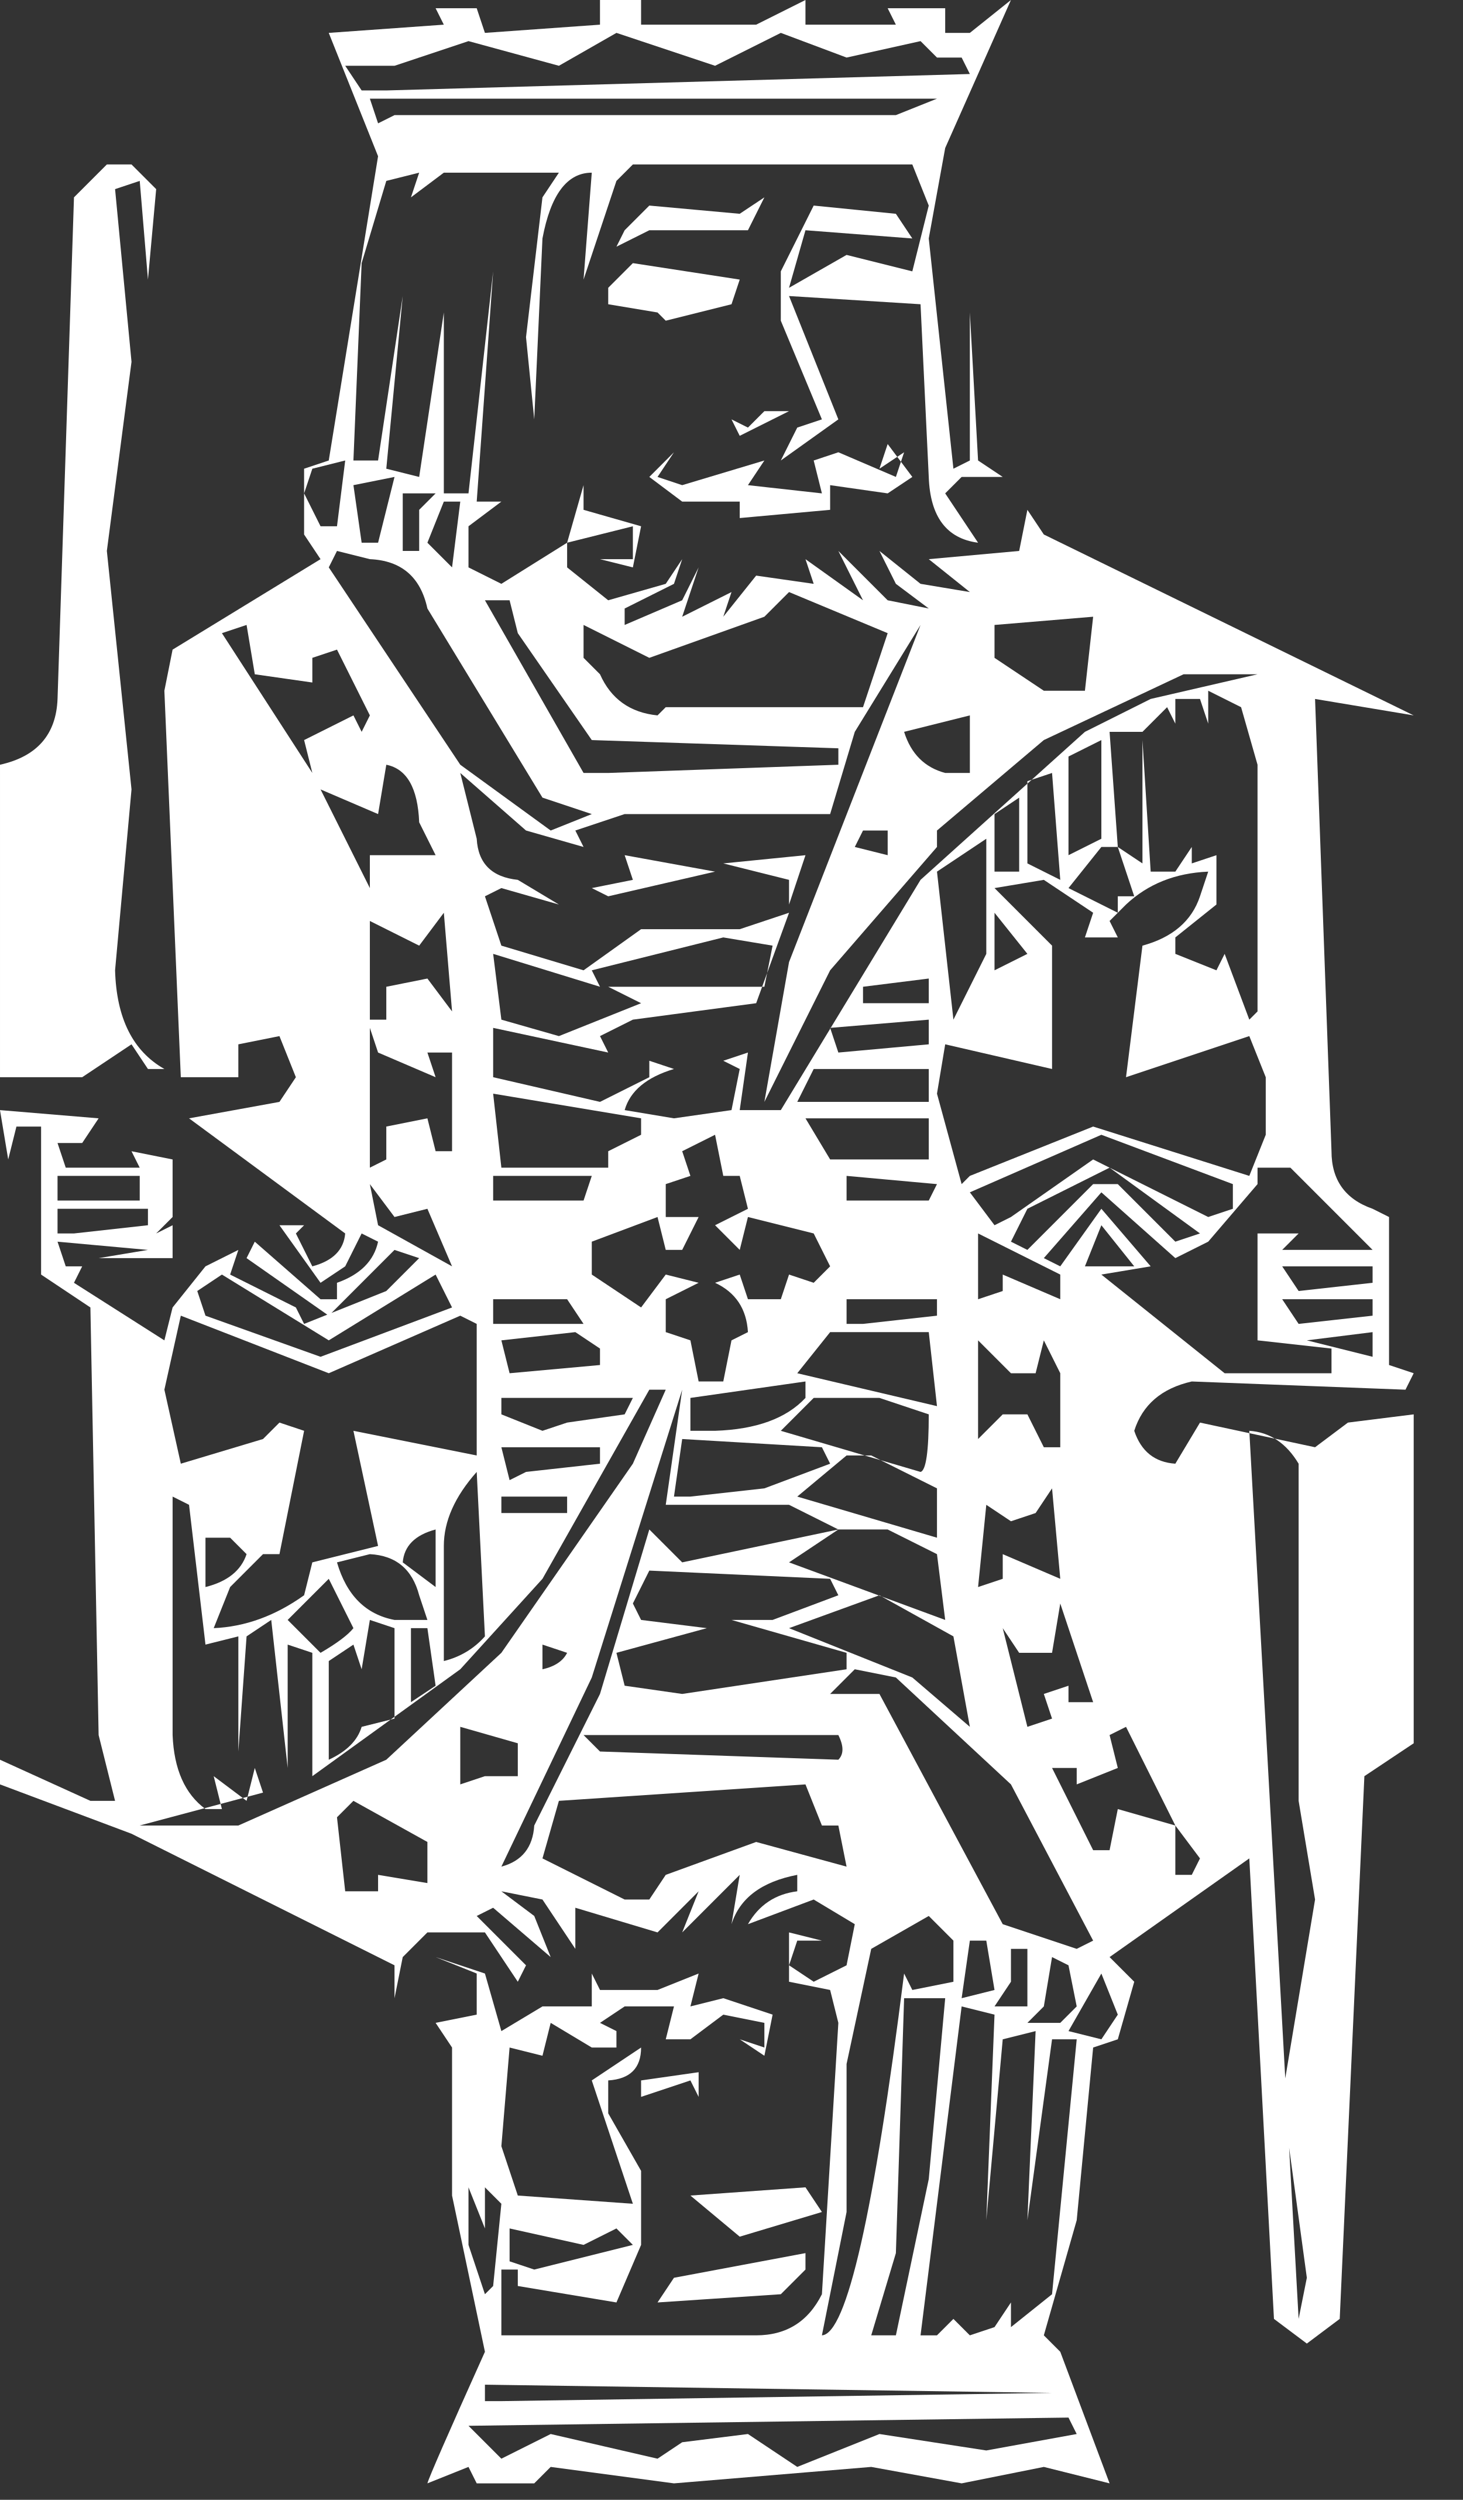 <svg
    xmlns="http://www.w3.org/2000/svg"
    version="1.1"
    width="712"
    height="1216"
    fill="#fff">
  <rect width="100%" height="100%" fill="#333333" stroke="none"/>
  <path
    d="M208 1208l20.001 -7.999l4 8h28l8 -8l60 8l96 -8l44 8l40 -8l32 8l-24 -64l-8 -8l16 -56l8 -84l12 -4l8 -28l-12 -12l68 -48l12 224l16 12l16 -12l12 -264l24 -16v-160l-32 4l-16 12l-56 -12l-12 20c-10 -0.667 -16.667 -6 -20 -16c4 -12.667 13.333 -20.667 28 -24
    l104 4l4 -8l-12 -4v-72l-8 -4c-13.333 -4.667 -20 -14 -20 -28l-8 -220l48 8l-180 -88l-8 -12l-4 20l-44 4l20 16l-24 -4l-20 -16l8 16l16 12l-20 -4l-24 -24l12 24l-28 -20l4 12l-28 -4l-16 20l4 -12l-24 12l8 -24l-8 16l-28 12v-8l24 -12l4 -12l-8 12l-28 8l-20 -16v-12
    l32 -8v16h-16l16 4l4 -20l-28 -8v-12l-8 28l-32 20l-16 -8v-20l16 -12h-12l8 -112l-12 108h-12v-88l-12 80l-16 -4l8 -84l-12 80h-12l4 -96l12 -40l16 -4l-4 12l16 -12h56l-8 12l-8 68l4 40l4 -88c4 -21.333 12 -32 24 -32l-4 52l16 -48l8 -8h136l8 20l-8 32l-32 -8l-28 16
    l8 -28l52 4l-8 -12l-40 -4l-16 32v24l20 48l-12 4l-8 16l28 -20l-24 -60l64 4l4 84c0.667 19.333 8.667 30 24 32l-16 -24l8 -8h20l-12 -8l-4 -72v72l-8 4l-12 -112l8 -44l32 -72l-20 16h-12v-12h-28l4 8h-44v-12l-24 12h-56v-12h-20v12l-56 4l-4 -12h-20l4 8l-56 4
    l24 60l-24 148l-12 4v32l8 12l-72 44l-4 20l8 188h28v-16l20 -4l8 20l-8 12l-44 8l76 56c-0.667 8 -6 13.333 -16 16l-8 -16l4 -4h-12l20 28l12 -8l8 -16l8 4c-2 9.333 -8.667 16 -20 20v8h-8l-32 -28l-4 8l40 28l32 -32l12 4l-16 16l-40 16l-4 -8l-32 -16l4 -12
    l-16 8l-16 20l-4 16l-44 -28l4 -8h-8l-4 -12l44 4l-24 4h36v-16l-8 4l8 -8v-28l-20 -4l4 8h-36l-4 -12h12l8 -12l-48 -4l4 24l4 -16h12v72l24 16l4 208l8 32h-12l-44 -20v12l64 24l128 64v16l4 -20l12 -12h28l16 24l4 -8l-24 -24l8 -4l28 24l-8 -20l-16 -12l20 4l16 24v-20
    l40 12l20 -20l-8 20l28 -28l-4 24c4 -12.667 14.667 -20.667 32 -24v8c-10.667 1.333 -18.667 6.666 -24 15.999l32 -12l20 12l-4 20l-16 8l-12 -8l4 -12h12l-16 -4v24l20 4l4 16l-8 132c-6.667 13.333 -17.334 20 -32.001 20h-124v-32h8v8l48 8l12 -28v-36l-16 -28
    v-16c10.667 -0.667 16 -6 16 -16l-24 16l20 60l-56 -4l-8 -24l4 -48l16 4l4 -16l20 12h12v-8l-8 -4l12 -8h24l-4 16h12l16 -12l20 4v12l-12 -4l12 8l4 -20l-24 -8l-16 4l4 -16l-20 8h-28l-4 -8v16h-24l-20 12l-8 -28l-24 -8l20 8v20l-20 4l8 12v72l16 76
    c-18 40 -27.333 61.333 -28 64zM364.001 1184l-32 4l-12 8l-52 -12l-24 12l-16 -16l292 -4l4 8l-44 8l-52 -8l-40 16zM236.001 1168v-8l276 4l-268 4h-8zM400.001 1136l12 -60.001v-72l12 -56l28 -16l12 12v20l-20 4l-4 -8c-14.667 116.667 -28 175.334 -40 176.001z
    M424.001 1136l12 -40l4 -124h20l-8 88l-16 76h-12zM448.001 1136l20 -160l16 4l-4 100l8 -88l16 -4l-4 92l12 -88h12l-12 124l-20 16v-12l-8 12l-12 4l-8 -8l-8 8h-8zM608.001 696c10 0.667 18 6 24 16v164l8 48l-16 96l12 88l-4 20zM236.001 1116l-8 -24v-28l8 20v-20
    l8 8l-4 40zM320.001 1120l60 -4l12 -12v-8l-64 12zM248.001 1100v-16l36 8l16 -8l8 8l-48 12zM400.001 1076l-8 -12l-56 4l24 20zM312.001 1020l24 -8l4 8v-12l-28 4v8zM520.001 988l16 -28l8 20l-8 12zM508.001 976l4 -24l8 4l4 20l-8 8h-16zM484.001 976l8 -12v-16h8v28
    h-16zM468.001 972l4 -28h8l4 24zM524.001 948l-36 -12l-60 -112h-24l12 -12l20 4l56 52l40 76zM304.001 924l-40 -20l8 -28l120 -8l8 20h8l4 20l-44 -12l-44 16l-8 12h-12zM168.001 920l-4 -36l8 -8l36 20v20l-24 -4v8h-16zM572.001 912v-24l12 16l-4 8h-8zM244.001 908
    l44 -92.001l44 -140l-8 56h60l24 12l-76 16l-16 -16l-24 80l-32 64c-0.667 10.667 -6 17.334 -16 20.001zM532.001 899.999l-20 -40h12v8l20 -8l-4 -16l8 -4l24 48l-28 -8l-4 20h-8zM68.001 887.999l60 -16l-4 -12l-4 16l-16 -12l4 16h-8
    c-10 -7.333 -15.333 -19.333 -16 -36v-116l8 4l8 68l16 -4v56l4 -56l12 -8l8 72v-60l12 4v60l72 -52l40 -44l52 -92h8l-16 36l-64 92l-56 52l-72 32h-48zM224.001 867.999v-28l28 8v16h-16zM160.001 855.999v-48l12 -8l4 12l4 -24l12 4v44l-16 4
    c-2 6.667 -7.333 12 -16 16zM408.001 855.999l-116 -4l-8 -8h124c2.667 5.333 2.667 9.333 0 12zM444.001 815.999l-60 -24l44 -16l36 20l8 44zM500.001 839.999l-12 -48l8 12h16l4 -24l16 48h-12v-8l-12 4l4 12zM200.001 827.999v-36h8l4 28zM304.001 819.999
    l-4 -16l44 -12l-32 -4l-4 -8l8 -16l88 4l4 8l-32 12h-20l56 16v8l-80 12zM264.001 811.999v-12l12 4c-2 4 -6 6.667 -12 8zM216.001 807.999v-56c0 -12 5.333 -24 16 -36l4 80c-5.333 6 -12 10 -20 12zM156.001 803.999l-16 -16l20 -20l12 24
    c-2.667 3.333 -8 7.333 -16 12zM104.001 791.999l8 -20l16 -16h8l12 -60l-12 -4l-8 8l-40 12l-8 -36l8 -36l72 28l64 -28l8 4v64l-60 -12l12 56l-32 8l-4 16c-14 10 -28.667 15.333 -44 16zM192.001 787.999c-14 -2.667 -23.333 -12.001 -28 -28.001l16 -4
    c12.667 0.667 20.667 7.334 24 20.001l4 12h-16zM384.001 759.998l24 -16h24l24 12l4 32zM100.001 771.998l0.001 -24h12l8 8c-2.667 8 -9.334 13.333 -20.001 16zM196.002 759.998c0.667 -8 6 -13.333 16 -16v28zM476.002 771.998l4 -40l12 8l12 -4
    l8 -12l4 44l-28 -12v12zM388.002 727.998l24 -20h12l32 16v24zM244.002 735.998v-8h32v8h-32zM328.002 727.998l4 -28l68 4l4 8l-32 12l-36 4h-8zM248.002 719.998l-4 -16h48v8l-36 4zM448.002 715.998l-68 -20l16 -16h32l24 8c0 18 -1.333 27.333 -4 28zM508.002 703.998
    l-8 -16h-12l-12 12v-48l16 16h12l4 -16l8 16v36h-8zM264.002 695.998l-20 -8v-8h64l-4 8l-28 4zM336.002 695.998v-16l56 -8v8c-9.333 10 -24 15.333 -44 16h-12zM388.002 667.998l16 -20h48l4 36zM340.002 671.998l-4 -20l-12 -4v-16l16 -8l-16 -4l-12 16l-24 -16v-16
    l32 -12l4 16h8l8 -16h-16v-16l12 -4l-4 -12l16 -8l4 20h8l4 16l-16 8l12 12l4 -16l32 8l8 16l-8 8l-12 -4l-4 12h-16l-4 -12l-12 4c10 4.667 15.333 12.667 16 24l-8 4l-4 20h-12zM244.002 651.998l36 -4l12 8v8l-44 4zM536.002 619.998l24 -4l-24 -28l-20 28l-8 -4
    l28 -32l36 32l16 -8l24 -28v-8h16l40 40h-44l8 -8h-20v52l36 4v12h-52zM100.002 639.998l-4 -12l12 -8l52 32l52 -32l8 16l-64 24zM636.002 651.998l32 -4v12zM240.002 643.998v-12h36l8 12h-44zM412.002 643.998v-12h44v8l-36 4h-8zM624.002 631.998h44v8l-36 4z
    M476.002 631.998v-32l40 20v12l-28 -12v8zM624.002 615.998h44v8l-36 4zM184.002 595.998l-4 -20l12 16l16 -4l12 28zM528.002 615.998l8 -20l16 20h-24zM492.002 603.998l8 -16l40 -20l44 32l-12 4l-28 -28h-12l-32 32zM28.002 599.998v-12h44v8l-36 4h-8zM484.002 595.998
    l-12 -16l64 -28l64 24v12l-12 4l-56 -28l-40 28zM28.002 583.998v-12h40v12h-40zM240.002 583.998v-12h48l-4 12h-44zM412.002 583.998v-12l44 4l-4 8h-40zM468.002 575.998l-12 -44l4 -24l52 12v-60l-28 -28l24 -4l24 16l-4 12h16l-4 -8l8 -8c10.667 -10 24 -15.333 40 -16
    l-4 12c-4 12 -13.333 20 -28 24l-8 64l60 -20l8 20v28l-8 20l-76 -24l-60 24zM180.002 567.998v-68l4 12l28 12l-4 -12h12v48h-8l-4 -16l-20 4v16zM240.002 531.998l72 12v8l-16 8v8h-52zM404.002 563.998l-12 -20h60v20h-48zM304.002 539.998
    c2.667 -9.333 10.668 -16 24.001 -20l-12 -4v8l-24 12l-52 -12v-24l56 12l-4 -8l16 -8l60 -8l16 -44l-24 8h-48l-28 20l-40 -12l-8 -24l8 -4l28 8l-20 -12c-12.667 -1.333 -19.334 -8 -20.001 -20l-8 -32l32 28l28 8l-4 -8l24 -8h100l12 -40l32 -52l-64 164l-12 68
    l32 -64l52 -60v-8l52 -44l68 -32h36l-52 12l-32 16l-80 72l-68 112h-20l4 -28l-12 4l8 4l-4 20l-28 4zM388.003 535.998l8 -16h56v16h-64zM40.003 523.998l24 -16l8 12h8c-15.333 -8.667 -23.333 -24.667 -24 -48l8 -88l-12 -116l12 -92l-8 -84l12 -4l4 48l4 -44l-12 -12
    h-12l-16 16l-8 244c-0.667 17.333 -10 28 -28 32v152h40zM404.003 499.998l48 -4v12l-44 4zM244.003 495.998l-4 -32l52 16l-4 -8l64 -16l24 4l-4 20h-76l16 8l-40 16zM180.003 495.998v-48l24 12l12 -16l4 48l-12 -16l-20 4v16h-8zM456.003 423.998l24 -16v56l-16 32z
    M608.003 495.998l-12 -32l-4 8l-20 -8v-8l20 -16v-24l-12 4v-8l-8 12h-12l-4 -64v60l-12 -8l-4 -56h16l12 -12l4 8v-12h12l4 12v-16l16 8l8 28v120zM420.003 487.998v-8l32 -4v12h-32zM484.003 471.998v-28l16 20zM520.003 431.998l16 -20h8l8 24h-8v8zM384.003 439.998
    l8 -24l-40 4l32 8v12zM156.003 383.998l28 12l4 -24c10 2 15.333 11.333 16 28l8 16h-32v16zM296.003 435.998l52 -12l-44 -8l4 12l-20 4zM500.003 419.998v-40l12 -4l4 52zM484.003 423.998v-28l12 -8v36h-12zM416.003 411.998l4 -8h12v12zM520.003 415.998v-48l16 -8v48z
    M268.003 403.998l-43.999 -32l-64 -96l4 -8l16 4c15.333 0.667 24.666 8.667 27.999 24l56 92l24 8zM108.004 307.998l12 -4l4 24l28 4v-12l12 -4l16 32l-4 8l-4 -8l-24 12l4 16zM284.004 375.998l-48 -84h12l4 16l36 52l120 4v8l-112 4h-12zM460.004 375.998
    c-10 -2.667 -16.667 -9.333 -20 -20l32 -8v28h-12zM320.004 347.999c-13.333 -1.333 -22.667 -8 -28 -20l-8 -8v-16l32 16l56 -20l12 -12l48 20l-12 36h-96zM508.003 335.999l-24 -16v-16l48 -4l-4 36h-20zM208.003 263.999l8 -20h8l-4 32zM196.003 267.999v-28h16
    l-8 8v20h-8zM176.003 263.999l-4 -28l20 -4l-8 32h-8zM156.003 255.999l-8 -16l4 -12l16 -4l-4 32h-8zM404.003 235.999l28 4l12 -8l-12 -16l-4 12l12 -8l-4 12l-28 -12l-12 4l4 16l-36 -4l8 -12l-40 12l-12 -4l8 -12l-12 12l16 12h28v8l44 -4v-12zM360.003 211.999l24 -12
    h-12l-8 8l-8 -4zM324.003 155.999l32 -8l4 -12l-52 -8l-12 12v8l24 4zM300.003 119.999l16 -8h48l8 -16l-12 8l-44 -4l-12 12zM184.003 59.999l-4 -12h276l-20 8h-244zM176.003 43.999l-8 -12h24l36 -12l44 12l28 -16l48 16l32 -16l32 12l36 -8l8 8h12l4 8l-284 8h-12z"
  />
</svg>
